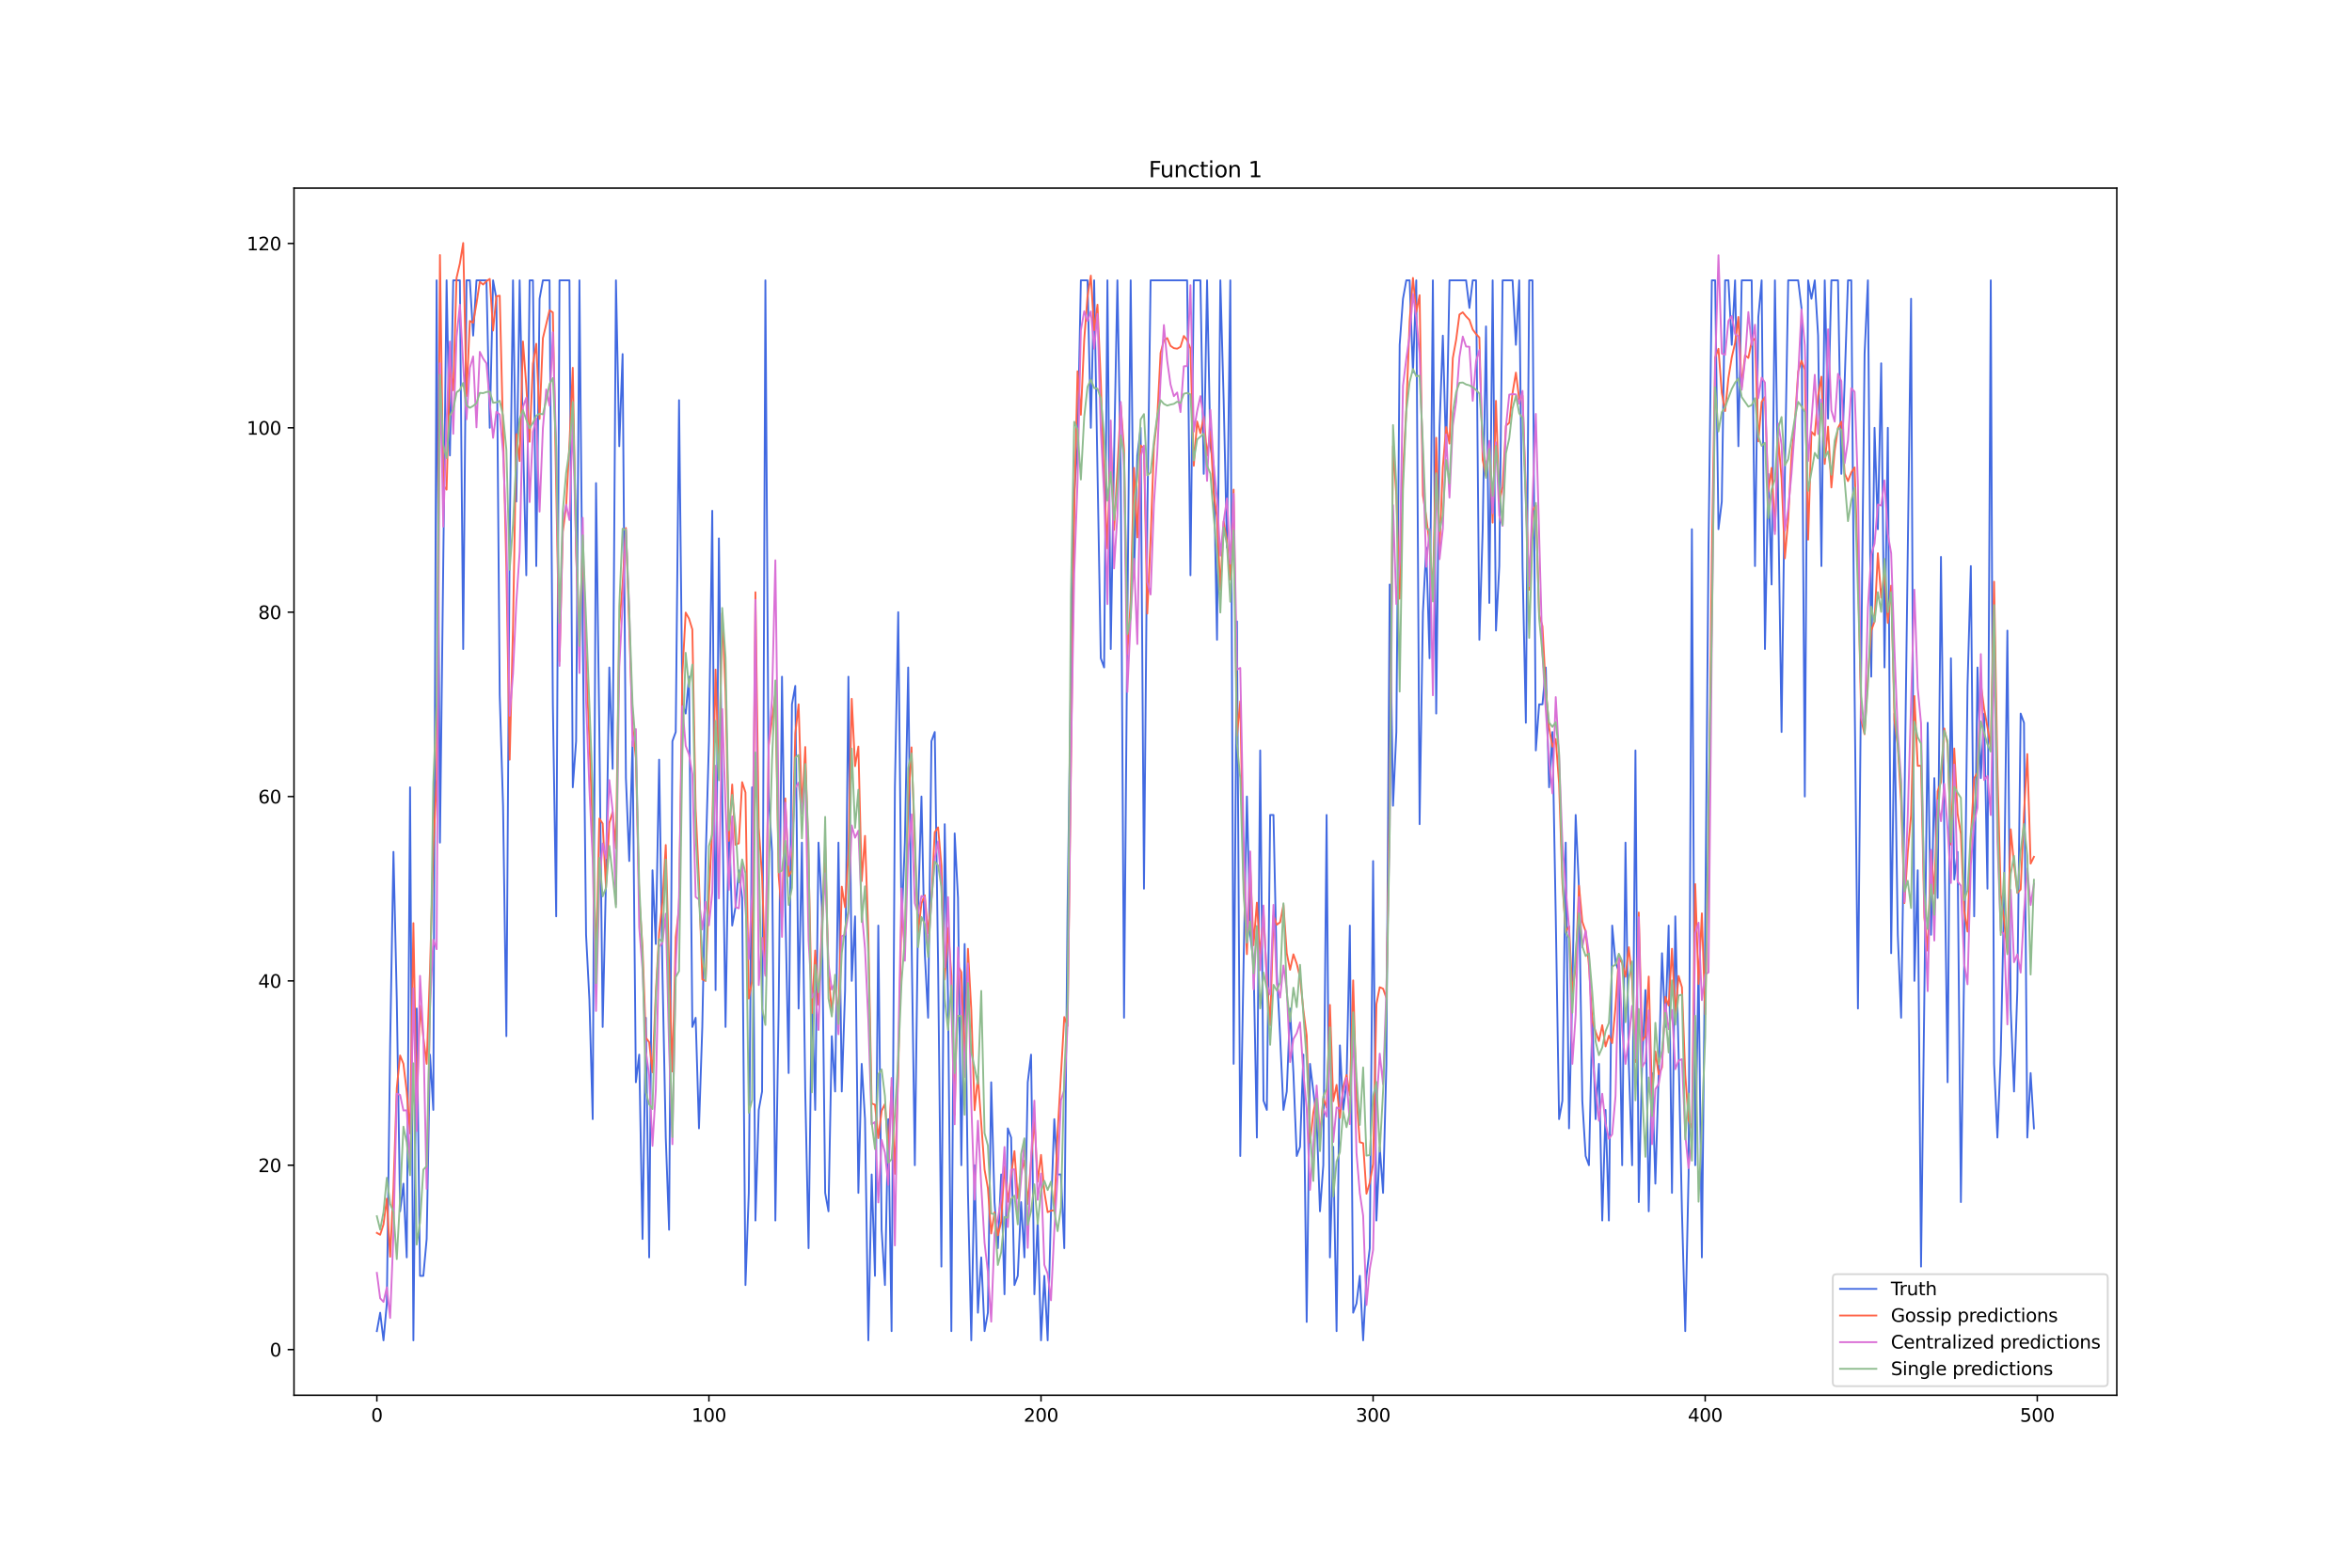 <?xml version="1.0" encoding="utf-8" standalone="no"?>
<!DOCTYPE svg PUBLIC "-//W3C//DTD SVG 1.1//EN"
  "http://www.w3.org/Graphics/SVG/1.1/DTD/svg11.dtd">
<svg xmlns:xlink="http://www.w3.org/1999/xlink" width="1296pt" height="864pt" viewBox="0 0 1296 864" xmlns="http://www.w3.org/2000/svg" version="1.1">
 <defs>
  <style type="text/css">*{stroke-linejoin: round; stroke-linecap: butt}</style>
 </defs>
 <g id="figure_1">
  <g id="patch_1">
   <path d="M 0 864 
L 1296 864 
L 1296 0 
L 0 0 
z
" style="fill: #ffffff"/>
  </g>
  <g id="axes_1">
   <g id="patch_2">
    <path d="M 162 768.96 
L 1166.4 768.96 
L 1166.4 103.68 
L 162 103.68 
z
" style="fill: #ffffff"/>
   </g>
   <g id="matplotlib.axis_1">
    <g id="xtick_1">
     <g id="line2d_1">
      <defs>
       <path id="m62205e3a18" d="M 0 0 
L 0 3.5 
" style="stroke: #000000; stroke-width: 0.8"/>
      </defs>
      <g>
       <use xlink:href="#m62205e3a18" x="207.655" y="768.96" style="stroke: #000000; stroke-width: 0.8"/>
      </g>
     </g>
     <g id="text_1">
      <!-- 0 -->
      <g transform="translate(204.473 783.558) scale(0.1 -0.1)">
       <defs>
        <path id="DejaVuSans-30" d="M 2034 4250 
Q 1547 4250 1301 3770 
Q 1056 3291 1056 2328 
Q 1056 1369 1301 889 
Q 1547 409 2034 409 
Q 2525 409 2770 889 
Q 3016 1369 3016 2328 
Q 3016 3291 2770 3770 
Q 2525 4250 2034 4250 
z
M 2034 4750 
Q 2819 4750 3233 4129 
Q 3647 3509 3647 2328 
Q 3647 1150 3233 529 
Q 2819 -91 2034 -91 
Q 1250 -91 836 529 
Q 422 1150 422 2328 
Q 422 3509 836 4129 
Q 1250 4750 2034 4750 
z
" transform="scale(0.016)"/>
       </defs>
       <use xlink:href="#DejaVuSans-30"/>
      </g>
     </g>
    </g>
    <g id="xtick_2">
     <g id="line2d_2">
      <g>
       <use xlink:href="#m62205e3a18" x="390.639" y="768.96" style="stroke: #000000; stroke-width: 0.8"/>
      </g>
     </g>
     <g id="text_2">
      <!-- 100 -->
      <g transform="translate(381.095 783.558) scale(0.1 -0.1)">
       <defs>
        <path id="DejaVuSans-31" d="M 794 531 
L 1825 531 
L 1825 4091 
L 703 3866 
L 703 4441 
L 1819 4666 
L 2450 4666 
L 2450 531 
L 3481 531 
L 3481 0 
L 794 0 
L 794 531 
z
" transform="scale(0.016)"/>
       </defs>
       <use xlink:href="#DejaVuSans-31"/>
       <use xlink:href="#DejaVuSans-30" x="63.623"/>
       <use xlink:href="#DejaVuSans-30" x="127.246"/>
      </g>
     </g>
    </g>
    <g id="xtick_3">
     <g id="line2d_3">
      <g>
       <use xlink:href="#m62205e3a18" x="573.623" y="768.96" style="stroke: #000000; stroke-width: 0.8"/>
      </g>
     </g>
     <g id="text_3">
      <!-- 200 -->
      <g transform="translate(564.079 783.558) scale(0.1 -0.1)">
       <defs>
        <path id="DejaVuSans-32" d="M 1228 531 
L 3431 531 
L 3431 0 
L 469 0 
L 469 531 
Q 828 903 1448 1529 
Q 2069 2156 2228 2338 
Q 2531 2678 2651 2914 
Q 2772 3150 2772 3378 
Q 2772 3750 2511 3984 
Q 2250 4219 1831 4219 
Q 1534 4219 1204 4116 
Q 875 4013 500 3803 
L 500 4441 
Q 881 4594 1212 4672 
Q 1544 4750 1819 4750 
Q 2544 4750 2975 4387 
Q 3406 4025 3406 3419 
Q 3406 3131 3298 2873 
Q 3191 2616 2906 2266 
Q 2828 2175 2409 1742 
Q 1991 1309 1228 531 
z
" transform="scale(0.016)"/>
       </defs>
       <use xlink:href="#DejaVuSans-32"/>
       <use xlink:href="#DejaVuSans-30" x="63.623"/>
       <use xlink:href="#DejaVuSans-30" x="127.246"/>
      </g>
     </g>
    </g>
    <g id="xtick_4">
     <g id="line2d_4">
      <g>
       <use xlink:href="#m62205e3a18" x="756.607" y="768.96" style="stroke: #000000; stroke-width: 0.8"/>
      </g>
     </g>
     <g id="text_4">
      <!-- 300 -->
      <g transform="translate(747.063 783.558) scale(0.1 -0.1)">
       <defs>
        <path id="DejaVuSans-33" d="M 2597 2516 
Q 3050 2419 3304 2112 
Q 3559 1806 3559 1356 
Q 3559 666 3084 287 
Q 2609 -91 1734 -91 
Q 1441 -91 1130 -33 
Q 819 25 488 141 
L 488 750 
Q 750 597 1062 519 
Q 1375 441 1716 441 
Q 2309 441 2620 675 
Q 2931 909 2931 1356 
Q 2931 1769 2642 2001 
Q 2353 2234 1838 2234 
L 1294 2234 
L 1294 2753 
L 1863 2753 
Q 2328 2753 2575 2939 
Q 2822 3125 2822 3475 
Q 2822 3834 2567 4026 
Q 2313 4219 1838 4219 
Q 1578 4219 1281 4162 
Q 984 4106 628 3988 
L 628 4550 
Q 988 4650 1302 4700 
Q 1616 4750 1894 4750 
Q 2613 4750 3031 4423 
Q 3450 4097 3450 3541 
Q 3450 3153 3228 2886 
Q 3006 2619 2597 2516 
z
" transform="scale(0.016)"/>
       </defs>
       <use xlink:href="#DejaVuSans-33"/>
       <use xlink:href="#DejaVuSans-30" x="63.623"/>
       <use xlink:href="#DejaVuSans-30" x="127.246"/>
      </g>
     </g>
    </g>
    <g id="xtick_5">
     <g id="line2d_5">
      <g>
       <use xlink:href="#m62205e3a18" x="939.591" y="768.96" style="stroke: #000000; stroke-width: 0.8"/>
      </g>
     </g>
     <g id="text_5">
      <!-- 400 -->
      <g transform="translate(930.047 783.558) scale(0.1 -0.1)">
       <defs>
        <path id="DejaVuSans-34" d="M 2419 4116 
L 825 1625 
L 2419 1625 
L 2419 4116 
z
M 2253 4666 
L 3047 4666 
L 3047 1625 
L 3713 1625 
L 3713 1100 
L 3047 1100 
L 3047 0 
L 2419 0 
L 2419 1100 
L 313 1100 
L 313 1709 
L 2253 4666 
z
" transform="scale(0.016)"/>
       </defs>
       <use xlink:href="#DejaVuSans-34"/>
       <use xlink:href="#DejaVuSans-30" x="63.623"/>
       <use xlink:href="#DejaVuSans-30" x="127.246"/>
      </g>
     </g>
    </g>
    <g id="xtick_6">
     <g id="line2d_6">
      <g>
       <use xlink:href="#m62205e3a18" x="1122.575" y="768.96" style="stroke: #000000; stroke-width: 0.8"/>
      </g>
     </g>
     <g id="text_6">
      <!-- 500 -->
      <g transform="translate(1113.032 783.558) scale(0.1 -0.1)">
       <defs>
        <path id="DejaVuSans-35" d="M 691 4666 
L 3169 4666 
L 3169 4134 
L 1269 4134 
L 1269 2991 
Q 1406 3038 1543 3061 
Q 1681 3084 1819 3084 
Q 2600 3084 3056 2656 
Q 3513 2228 3513 1497 
Q 3513 744 3044 326 
Q 2575 -91 1722 -91 
Q 1428 -91 1123 -41 
Q 819 9 494 109 
L 494 744 
Q 775 591 1075 516 
Q 1375 441 1709 441 
Q 2250 441 2565 725 
Q 2881 1009 2881 1497 
Q 2881 1984 2565 2268 
Q 2250 2553 1709 2553 
Q 1456 2553 1204 2497 
Q 953 2441 691 2322 
L 691 4666 
z
" transform="scale(0.016)"/>
       </defs>
       <use xlink:href="#DejaVuSans-35"/>
       <use xlink:href="#DejaVuSans-30" x="63.623"/>
       <use xlink:href="#DejaVuSans-30" x="127.246"/>
      </g>
     </g>
    </g>
   </g>
   <g id="matplotlib.axis_2">
    <g id="ytick_1">
     <g id="line2d_7">
      <defs>
       <path id="m096e31e1e2" d="M 0 0 
L -3.5 0 
" style="stroke: #000000; stroke-width: 0.8"/>
      </defs>
      <g>
       <use xlink:href="#m096e31e1e2" x="162" y="743.8" style="stroke: #000000; stroke-width: 0.8"/>
      </g>
     </g>
     <g id="text_7">
      <!-- 0 -->
      <g transform="translate(148.637 747.599) scale(0.1 -0.1)">
       <use xlink:href="#DejaVuSans-30"/>
      </g>
     </g>
    </g>
    <g id="ytick_2">
     <g id="line2d_8">
      <g>
       <use xlink:href="#m096e31e1e2" x="162" y="642.196" style="stroke: #000000; stroke-width: 0.8"/>
      </g>
     </g>
     <g id="text_8">
      <!-- 20 -->
      <g transform="translate(142.275 645.995) scale(0.1 -0.1)">
       <use xlink:href="#DejaVuSans-32"/>
       <use xlink:href="#DejaVuSans-30" x="63.623"/>
      </g>
     </g>
    </g>
    <g id="ytick_3">
     <g id="line2d_9">
      <g>
       <use xlink:href="#m096e31e1e2" x="162" y="540.592" style="stroke: #000000; stroke-width: 0.8"/>
      </g>
     </g>
     <g id="text_9">
      <!-- 40 -->
      <g transform="translate(142.275 544.391) scale(0.1 -0.1)">
       <use xlink:href="#DejaVuSans-34"/>
       <use xlink:href="#DejaVuSans-30" x="63.623"/>
      </g>
     </g>
    </g>
    <g id="ytick_4">
     <g id="line2d_10">
      <g>
       <use xlink:href="#m096e31e1e2" x="162" y="438.988" style="stroke: #000000; stroke-width: 0.8"/>
      </g>
     </g>
     <g id="text_10">
      <!-- 60 -->
      <g transform="translate(142.275 442.787) scale(0.1 -0.1)">
       <defs>
        <path id="DejaVuSans-36" d="M 2113 2584 
Q 1688 2584 1439 2293 
Q 1191 2003 1191 1497 
Q 1191 994 1439 701 
Q 1688 409 2113 409 
Q 2538 409 2786 701 
Q 3034 994 3034 1497 
Q 3034 2003 2786 2293 
Q 2538 2584 2113 2584 
z
M 3366 4563 
L 3366 3988 
Q 3128 4100 2886 4159 
Q 2644 4219 2406 4219 
Q 1781 4219 1451 3797 
Q 1122 3375 1075 2522 
Q 1259 2794 1537 2939 
Q 1816 3084 2150 3084 
Q 2853 3084 3261 2657 
Q 3669 2231 3669 1497 
Q 3669 778 3244 343 
Q 2819 -91 2113 -91 
Q 1303 -91 875 529 
Q 447 1150 447 2328 
Q 447 3434 972 4092 
Q 1497 4750 2381 4750 
Q 2619 4750 2861 4703 
Q 3103 4656 3366 4563 
z
" transform="scale(0.016)"/>
       </defs>
       <use xlink:href="#DejaVuSans-36"/>
       <use xlink:href="#DejaVuSans-30" x="63.623"/>
      </g>
     </g>
    </g>
    <g id="ytick_5">
     <g id="line2d_11">
      <g>
       <use xlink:href="#m096e31e1e2" x="162" y="337.383" style="stroke: #000000; stroke-width: 0.8"/>
      </g>
     </g>
     <g id="text_11">
      <!-- 80 -->
      <g transform="translate(142.275 341.183) scale(0.1 -0.1)">
       <defs>
        <path id="DejaVuSans-38" d="M 2034 2216 
Q 1584 2216 1326 1975 
Q 1069 1734 1069 1313 
Q 1069 891 1326 650 
Q 1584 409 2034 409 
Q 2484 409 2743 651 
Q 3003 894 3003 1313 
Q 3003 1734 2745 1975 
Q 2488 2216 2034 2216 
z
M 1403 2484 
Q 997 2584 770 2862 
Q 544 3141 544 3541 
Q 544 4100 942 4425 
Q 1341 4750 2034 4750 
Q 2731 4750 3128 4425 
Q 3525 4100 3525 3541 
Q 3525 3141 3298 2862 
Q 3072 2584 2669 2484 
Q 3125 2378 3379 2068 
Q 3634 1759 3634 1313 
Q 3634 634 3220 271 
Q 2806 -91 2034 -91 
Q 1263 -91 848 271 
Q 434 634 434 1313 
Q 434 1759 690 2068 
Q 947 2378 1403 2484 
z
M 1172 3481 
Q 1172 3119 1398 2916 
Q 1625 2713 2034 2713 
Q 2441 2713 2670 2916 
Q 2900 3119 2900 3481 
Q 2900 3844 2670 4047 
Q 2441 4250 2034 4250 
Q 1625 4250 1398 4047 
Q 1172 3844 1172 3481 
z
" transform="scale(0.016)"/>
       </defs>
       <use xlink:href="#DejaVuSans-38"/>
       <use xlink:href="#DejaVuSans-30" x="63.623"/>
      </g>
     </g>
    </g>
    <g id="ytick_6">
     <g id="line2d_12">
      <g>
       <use xlink:href="#m096e31e1e2" x="162" y="235.779" style="stroke: #000000; stroke-width: 0.8"/>
      </g>
     </g>
     <g id="text_12">
      <!-- 100 -->
      <g transform="translate(135.912 239.578) scale(0.1 -0.1)">
       <use xlink:href="#DejaVuSans-31"/>
       <use xlink:href="#DejaVuSans-30" x="63.623"/>
       <use xlink:href="#DejaVuSans-30" x="127.246"/>
      </g>
     </g>
    </g>
    <g id="ytick_7">
     <g id="line2d_13">
      <g>
       <use xlink:href="#m096e31e1e2" x="162" y="134.175" style="stroke: #000000; stroke-width: 0.8"/>
      </g>
     </g>
     <g id="text_13">
      <!-- 120 -->
      <g transform="translate(135.912 137.974) scale(0.1 -0.1)">
       <use xlink:href="#DejaVuSans-31"/>
       <use xlink:href="#DejaVuSans-32" x="63.623"/>
       <use xlink:href="#DejaVuSans-30" x="127.246"/>
      </g>
     </g>
    </g>
   </g>
   <g id="line2d_14">
    <path d="M 207.655 733.64 
L 209.484 723.479 
L 211.314 738.72 
L 213.144 718.399 
L 214.974 576.153 
L 216.804 469.469 
L 218.634 550.752 
L 220.463 667.597 
L 222.293 652.356 
L 224.123 692.998 
L 225.953 433.907 
L 227.783 738.72 
L 229.613 555.832 
L 231.442 703.159 
L 233.272 703.159 
L 235.102 682.838 
L 236.932 581.233 
L 238.762 611.715 
L 240.592 154.496 
L 242.422 464.389 
L 246.081 154.496 
L 247.911 251.02 
L 249.741 154.496 
L 253.401 154.496 
L 255.23 357.704 
L 257.06 154.496 
L 258.89 154.496 
L 260.72 184.977 
L 262.55 154.496 
L 268.039 154.496 
L 269.869 235.779 
L 271.699 154.496 
L 273.529 164.656 
L 275.359 383.105 
L 277.189 444.068 
L 279.018 571.073 
L 280.848 296.742 
L 282.678 154.496 
L 284.508 276.421 
L 286.338 154.496 
L 288.168 240.859 
L 289.997 317.063 
L 291.827 154.496 
L 293.657 154.496 
L 295.487 311.982 
L 297.317 164.656 
L 299.147 154.496 
L 302.806 154.496 
L 304.636 388.186 
L 306.466 505.03 
L 308.296 154.496 
L 313.785 154.496 
L 315.615 433.907 
L 317.445 408.506 
L 319.275 154.496 
L 321.105 347.544 
L 322.935 515.191 
L 324.764 550.752 
L 326.594 616.795 
L 328.424 266.26 
L 330.254 403.426 
L 332.084 565.993 
L 333.914 484.709 
L 335.743 367.865 
L 337.573 423.747 
L 339.403 154.496 
L 341.233 245.94 
L 343.063 195.138 
L 344.893 428.827 
L 346.723 474.549 
L 348.552 408.506 
L 350.382 596.474 
L 352.212 581.233 
L 354.042 682.838 
L 355.872 560.913 
L 357.702 692.998 
L 359.531 479.629 
L 361.361 520.271 
L 363.191 418.667 
L 365.021 535.512 
L 366.851 626.955 
L 368.681 677.757 
L 370.51 408.506 
L 372.34 403.426 
L 374.17 220.539 
L 376 388.186 
L 377.83 393.266 
L 379.66 372.945 
L 381.489 565.993 
L 383.319 560.913 
L 385.149 621.875 
L 386.979 565.993 
L 388.809 474.549 
L 390.639 408.506 
L 392.469 281.501 
L 394.298 545.672 
L 396.128 296.742 
L 397.958 438.988 
L 399.788 565.993 
L 401.618 449.148 
L 403.448 510.111 
L 405.277 499.95 
L 407.107 479.629 
L 408.937 494.87 
L 410.767 708.239 
L 412.597 657.437 
L 414.427 433.907 
L 416.256 672.677 
L 418.086 611.715 
L 419.916 601.554 
L 421.746 154.496 
L 423.576 438.988 
L 425.406 469.469 
L 427.236 672.677 
L 429.065 555.832 
L 430.895 372.945 
L 432.725 499.95 
L 434.555 591.394 
L 436.385 388.186 
L 438.215 378.025 
L 440.044 555.832 
L 441.874 464.389 
L 443.704 601.554 
L 445.534 687.918 
L 447.364 545.672 
L 449.194 611.715 
L 451.023 464.389 
L 452.853 499.95 
L 454.683 657.437 
L 456.513 667.597 
L 458.343 571.073 
L 460.173 601.554 
L 462.003 464.389 
L 463.832 601.554 
L 465.662 545.672 
L 467.492 372.945 
L 469.322 540.592 
L 471.152 505.03 
L 472.982 657.437 
L 474.811 586.314 
L 476.641 616.795 
L 478.471 738.72 
L 480.301 647.276 
L 482.131 703.159 
L 483.961 510.111 
L 485.79 677.757 
L 487.62 708.239 
L 489.45 616.795 
L 491.28 733.64 
L 493.11 433.907 
L 494.94 337.383 
L 496.77 510.111 
L 498.599 464.389 
L 500.429 367.865 
L 502.259 515.191 
L 504.089 642.196 
L 505.919 499.95 
L 507.749 438.988 
L 509.578 525.351 
L 511.408 560.913 
L 513.238 408.506 
L 515.068 403.426 
L 516.898 530.431 
L 518.728 698.078 
L 520.557 454.228 
L 522.387 550.752 
L 524.217 733.64 
L 526.047 459.308 
L 527.877 494.87 
L 529.707 642.196 
L 531.536 520.271 
L 533.366 657.437 
L 535.196 738.72 
L 537.026 642.196 
L 538.856 723.479 
L 540.686 692.998 
L 542.516 733.64 
L 544.345 723.479 
L 546.175 596.474 
L 548.005 662.517 
L 549.835 687.918 
L 551.665 647.276 
L 553.495 713.319 
L 555.324 621.875 
L 557.154 626.955 
L 558.984 708.239 
L 560.814 703.159 
L 562.644 662.517 
L 564.474 692.998 
L 566.303 596.474 
L 568.133 581.233 
L 569.963 713.319 
L 571.793 672.677 
L 573.623 738.72 
L 575.453 703.159 
L 577.283 738.72 
L 579.112 667.597 
L 580.942 616.795 
L 582.772 647.276 
L 584.602 647.276 
L 586.432 687.918 
L 588.262 499.95 
L 590.091 372.945 
L 591.921 271.341 
L 593.751 245.94 
L 595.581 154.496 
L 599.241 154.496 
L 601.07 235.779 
L 602.9 154.496 
L 606.56 362.784 
L 608.39 367.865 
L 610.22 154.496 
L 612.05 357.704 
L 613.879 251.02 
L 615.709 154.496 
L 617.539 261.18 
L 619.369 560.913 
L 621.199 342.464 
L 623.029 154.496 
L 624.858 317.063 
L 626.688 251.02 
L 628.518 235.779 
L 630.348 489.79 
L 632.178 286.581 
L 634.008 154.496 
L 654.136 154.496 
L 655.966 317.063 
L 657.796 154.496 
L 661.455 154.496 
L 663.285 261.18 
L 665.115 154.496 
L 666.945 245.94 
L 668.775 256.1 
L 670.604 352.624 
L 672.434 154.496 
L 674.264 220.539 
L 676.094 301.822 
L 677.924 154.496 
L 679.754 586.314 
L 681.583 342.464 
L 683.413 637.116 
L 685.243 530.431 
L 687.073 438.988 
L 688.903 515.191 
L 690.733 530.431 
L 692.563 626.955 
L 694.392 413.587 
L 696.222 606.635 
L 698.052 611.715 
L 699.882 449.148 
L 701.712 449.148 
L 703.542 535.512 
L 705.371 571.073 
L 707.201 611.715 
L 709.031 601.554 
L 710.861 555.832 
L 712.691 591.394 
L 714.521 637.116 
L 716.35 632.036 
L 718.18 581.233 
L 720.01 728.56 
L 721.84 586.314 
L 725.5 616.795 
L 727.33 667.597 
L 729.159 642.196 
L 730.989 449.148 
L 732.819 692.998 
L 734.649 632.036 
L 736.479 733.64 
L 738.309 576.153 
L 740.138 611.715 
L 741.968 596.474 
L 743.798 510.111 
L 745.628 723.479 
L 747.458 718.399 
L 749.288 703.159 
L 751.117 738.72 
L 752.947 703.159 
L 754.777 687.918 
L 756.607 474.549 
L 758.437 672.677 
L 760.267 632.036 
L 762.097 657.437 
L 763.926 586.314 
L 765.756 322.143 
L 767.586 444.068 
L 769.416 403.426 
L 771.246 190.057 
L 773.076 164.656 
L 774.905 154.496 
L 776.735 154.496 
L 778.565 205.298 
L 780.395 154.496 
L 782.225 454.228 
L 784.055 337.383 
L 785.884 301.822 
L 787.714 362.784 
L 789.544 154.496 
L 791.374 393.266 
L 793.204 235.779 
L 795.034 184.977 
L 796.864 251.02 
L 798.693 154.496 
L 807.843 154.496 
L 809.672 169.736 
L 811.502 154.496 
L 813.332 154.496 
L 815.162 352.624 
L 816.992 291.662 
L 818.822 179.897 
L 820.651 332.303 
L 822.481 154.496 
L 824.311 347.544 
L 826.141 311.982 
L 827.971 154.496 
L 833.46 154.496 
L 835.29 190.057 
L 837.12 154.496 
L 838.95 311.982 
L 840.78 398.346 
L 842.61 154.496 
L 844.439 154.496 
L 846.269 413.587 
L 848.099 388.186 
L 849.929 388.186 
L 851.759 367.865 
L 853.589 433.907 
L 855.418 403.426 
L 857.248 505.03 
L 859.078 616.795 
L 860.908 606.635 
L 862.738 464.389 
L 864.568 621.875 
L 866.397 545.672 
L 868.227 449.148 
L 870.057 489.79 
L 871.887 606.635 
L 873.717 637.116 
L 875.547 642.196 
L 877.377 560.913 
L 879.206 616.795 
L 881.036 586.314 
L 882.866 672.677 
L 884.696 611.715 
L 886.526 672.677 
L 888.356 510.111 
L 890.185 530.431 
L 892.015 535.512 
L 893.845 642.196 
L 895.675 464.389 
L 897.505 586.314 
L 899.335 642.196 
L 901.164 413.587 
L 902.994 662.517 
L 904.824 586.314 
L 906.654 545.672 
L 908.484 667.597 
L 910.314 591.394 
L 912.144 652.356 
L 913.973 591.394 
L 915.803 525.351 
L 917.633 565.993 
L 919.463 510.111 
L 921.293 657.437 
L 923.123 505.03 
L 924.952 581.233 
L 926.782 667.597 
L 928.612 733.64 
L 930.442 647.276 
L 932.272 291.662 
L 934.102 642.196 
L 935.931 530.431 
L 937.761 692.998 
L 939.591 515.191 
L 941.421 301.822 
L 943.251 154.496 
L 945.081 154.496 
L 946.911 291.662 
L 948.74 276.421 
L 950.57 154.496 
L 952.4 154.496 
L 954.23 190.057 
L 956.06 154.496 
L 957.89 245.94 
L 959.719 154.496 
L 965.209 154.496 
L 967.039 311.982 
L 968.869 174.817 
L 970.698 154.496 
L 972.528 357.704 
L 974.358 261.18 
L 976.188 322.143 
L 978.018 154.496 
L 981.678 403.426 
L 983.507 261.18 
L 985.337 154.496 
L 990.827 154.496 
L 992.657 169.736 
L 994.486 438.988 
L 996.316 154.496 
L 998.146 164.656 
L 999.976 154.496 
L 1001.806 184.977 
L 1003.636 311.982 
L 1005.465 154.496 
L 1007.295 230.699 
L 1009.125 154.496 
L 1012.785 154.496 
L 1014.615 261.18 
L 1016.444 210.378 
L 1018.274 154.496 
L 1020.104 154.496 
L 1021.934 383.105 
L 1023.764 555.832 
L 1025.594 362.784 
L 1027.424 195.138 
L 1029.253 154.496 
L 1031.083 372.945 
L 1032.913 235.779 
L 1034.743 291.662 
L 1036.573 200.218 
L 1038.403 367.865 
L 1040.232 235.779 
L 1042.062 525.351 
L 1043.892 393.266 
L 1045.722 515.191 
L 1047.552 560.913 
L 1049.382 444.068 
L 1053.041 164.656 
L 1054.871 540.592 
L 1056.701 479.629 
L 1058.531 698.078 
L 1062.191 398.346 
L 1064.02 515.191 
L 1065.85 428.827 
L 1067.68 494.87 
L 1069.51 306.902 
L 1071.34 459.308 
L 1073.17 596.474 
L 1074.999 362.784 
L 1076.829 484.709 
L 1078.659 469.469 
L 1080.489 662.517 
L 1082.319 530.431 
L 1084.149 378.025 
L 1085.978 311.982 
L 1087.808 505.03 
L 1089.638 367.865 
L 1091.468 428.827 
L 1093.298 393.266 
L 1095.128 489.79 
L 1096.958 154.496 
L 1098.787 586.314 
L 1100.617 626.955 
L 1102.447 581.233 
L 1104.277 494.87 
L 1106.107 347.544 
L 1107.937 555.832 
L 1109.766 601.554 
L 1111.596 545.672 
L 1113.426 393.266 
L 1115.256 398.346 
L 1117.086 626.955 
L 1118.916 591.394 
L 1120.745 621.875 
L 1120.745 621.875 
" clip-path="url(#p7da349e500)" style="fill: none; stroke: #4169e1; stroke-linecap: square"/>
   </g>
   <g id="line2d_15">
    <path d="M 207.655 679.481 
L 209.484 680.534 
L 211.314 674.747 
L 213.144 660.584 
L 214.974 692.634 
L 216.804 654.567 
L 218.634 599.719 
L 220.463 581.713 
L 222.293 586.262 
L 224.123 601.671 
L 225.953 624.666 
L 227.783 508.776 
L 229.613 611.236 
L 231.442 554.322 
L 233.272 571.877 
L 235.102 586.32 
L 236.932 535.027 
L 238.762 467.744 
L 240.592 429.562 
L 242.422 140.53 
L 244.251 267.614 
L 246.081 269.867 
L 247.911 201.34 
L 249.741 215.114 
L 251.571 153.15 
L 253.401 145.159 
L 255.23 133.92 
L 257.06 218.339 
L 258.89 176.885 
L 260.72 177.889 
L 262.55 167.308 
L 264.38 155.294 
L 266.209 156.825 
L 268.039 154.953 
L 269.869 153.714 
L 271.699 182.18 
L 273.529 163.28 
L 275.359 162.96 
L 279.018 313.03 
L 280.848 418.681 
L 282.678 345.841 
L 284.508 239.216 
L 286.338 254.106 
L 288.168 188.199 
L 289.997 212.618 
L 291.827 243.482 
L 293.657 200.494 
L 295.487 189.478 
L 297.317 230.891 
L 299.147 186.371 
L 302.806 171.027 
L 304.636 172.185 
L 308.296 364.446 
L 310.126 293.11 
L 311.956 278.926 
L 313.785 244.562 
L 315.615 202.691 
L 317.445 304.233 
L 319.275 352.776 
L 321.105 300.457 
L 322.935 363.865 
L 324.764 408.475 
L 326.594 457.989 
L 328.424 530.45 
L 330.254 451.126 
L 332.084 453.86 
L 333.914 489.233 
L 335.743 453.595 
L 337.573 447.447 
L 339.403 467.518 
L 341.233 344.868 
L 343.063 321.884 
L 344.893 291.004 
L 348.552 400.384 
L 350.382 417.732 
L 352.212 494.23 
L 354.042 522.058 
L 355.872 571.867 
L 357.702 574.36 
L 359.531 590.995 
L 361.361 547.097 
L 363.191 514.214 
L 365.021 497.119 
L 366.851 465.716 
L 368.681 532.276 
L 370.51 590.538 
L 372.34 516.455 
L 374.17 500.46 
L 376 371.684 
L 377.83 337.604 
L 379.66 340.929 
L 381.489 346.917 
L 383.319 445.89 
L 385.149 485.425 
L 386.979 539.775 
L 388.809 540.621 
L 390.639 493.458 
L 392.469 455.724 
L 394.298 369.019 
L 396.128 427.614 
L 397.958 337.994 
L 399.788 381.155 
L 401.618 463.443 
L 403.448 432.355 
L 405.277 465.605 
L 407.107 464.772 
L 408.937 431.063 
L 410.767 436.739 
L 412.597 550.36 
L 414.427 540.674 
L 416.256 326.392 
L 418.086 456.137 
L 419.916 482.996 
L 421.746 536.815 
L 423.576 410.831 
L 427.236 382.311 
L 429.065 482.663 
L 430.895 505.504 
L 432.725 440.039 
L 434.555 482.867 
L 436.385 479.684 
L 438.215 404.227 
L 440.044 388.177 
L 441.874 447.303 
L 443.704 411.685 
L 445.534 474.639 
L 447.364 558.38 
L 449.194 523.866 
L 451.023 553.787 
L 452.853 511.569 
L 454.683 466.446 
L 456.513 536.543 
L 458.343 558.281 
L 460.173 540.833 
L 462.003 562.083 
L 463.832 488.646 
L 465.662 500.03 
L 467.492 470.477 
L 469.322 385.135 
L 471.152 422.252 
L 472.982 411.447 
L 474.811 485.631 
L 476.641 460.666 
L 478.471 515.099 
L 480.301 608.197 
L 482.131 608.821 
L 483.961 627.234 
L 485.79 612.249 
L 487.62 608.434 
L 489.45 633.628 
L 491.28 599.105 
L 493.11 646.938 
L 494.94 592.437 
L 496.77 502.056 
L 498.599 521.966 
L 500.429 443.782 
L 502.259 411.885 
L 504.089 467.284 
L 505.919 514.183 
L 507.749 497.816 
L 509.578 493.465 
L 511.408 514.334 
L 513.238 494.917 
L 515.068 458.702 
L 516.898 456.006 
L 518.728 477.09 
L 520.557 539.835 
L 522.387 511.433 
L 524.217 537.661 
L 526.047 614.384 
L 527.877 532.303 
L 529.707 535.762 
L 531.536 587.779 
L 533.366 522.911 
L 535.196 556.586 
L 537.026 611.865 
L 538.856 593.412 
L 542.516 644.618 
L 544.345 654.831 
L 546.175 679.819 
L 548.005 668.166 
L 549.835 680.86 
L 551.665 673.371 
L 553.495 642.933 
L 555.324 662.38 
L 557.154 647.726 
L 558.984 634.417 
L 560.814 660.381 
L 562.644 646.143 
L 564.474 639.654 
L 566.303 663.532 
L 569.963 616.592 
L 571.793 651.23 
L 573.623 636.502 
L 575.453 656.79 
L 577.283 668.063 
L 579.112 667.198 
L 580.942 667.12 
L 582.772 624.152 
L 586.432 560.524 
L 588.262 565.41 
L 591.921 282.322 
L 593.751 204.623 
L 595.581 228.599 
L 597.411 187.435 
L 599.241 163.42 
L 601.07 151.904 
L 602.9 182.046 
L 604.73 167.929 
L 606.56 210.13 
L 608.39 265.478 
L 610.22 302.297 
L 612.05 240.014 
L 613.879 292.051 
L 615.709 259.013 
L 617.539 223.375 
L 619.369 247.769 
L 621.199 360.375 
L 623.029 331.147 
L 624.858 257.863 
L 626.688 296.221 
L 628.518 245.504 
L 630.348 247.186 
L 632.178 338.177 
L 634.008 297.086 
L 635.837 245.963 
L 637.667 230.522 
L 639.497 194.548 
L 641.327 187.626 
L 643.157 186.322 
L 644.987 190.614 
L 646.817 191.88 
L 648.646 192.179 
L 650.476 191.144 
L 652.306 185.158 
L 654.136 187.433 
L 655.966 192.098 
L 657.796 256.698 
L 659.625 232.294 
L 661.455 238.749 
L 663.285 229.51 
L 665.115 251.063 
L 666.945 237.71 
L 668.775 272.187 
L 670.604 284.983 
L 672.434 325.257 
L 674.264 287.319 
L 676.094 298.284 
L 677.924 319.485 
L 679.754 269.822 
L 681.583 405.6 
L 683.413 386.458 
L 685.243 484.459 
L 687.073 525.881 
L 688.903 477.499 
L 690.733 520.94 
L 692.563 497.472 
L 694.392 526.552 
L 696.222 503.624 
L 698.052 539.539 
L 699.882 565.086 
L 701.712 504.618 
L 703.542 509.65 
L 705.371 508.273 
L 707.201 498.675 
L 709.031 525.417 
L 710.861 534.479 
L 712.691 525.956 
L 714.521 531.106 
L 716.35 538.745 
L 718.18 556.666 
L 720.01 570.82 
L 721.84 629.634 
L 723.67 613.256 
L 725.5 603.977 
L 727.33 625.877 
L 729.159 605.365 
L 730.989 610.411 
L 732.819 553.847 
L 734.649 606.923 
L 736.479 597.904 
L 738.309 616.11 
L 740.138 599.297 
L 741.968 592.506 
L 743.798 603.645 
L 745.628 540.317 
L 747.458 605.259 
L 749.288 629.515 
L 751.117 630.054 
L 752.947 657.898 
L 754.777 651.844 
L 756.607 641.496 
L 758.437 553.339 
L 760.267 544.088 
L 762.097 544.876 
L 763.926 550.002 
L 765.756 440.14 
L 767.586 245.821 
L 769.416 272.747 
L 771.246 329.959 
L 773.076 260.039 
L 774.905 225.642 
L 776.735 176.909 
L 778.565 153.192 
L 780.395 171.931 
L 782.225 162.699 
L 784.055 272.989 
L 785.884 284.966 
L 787.714 300.036 
L 789.544 327.562 
L 791.374 241.264 
L 793.204 301.848 
L 795.034 257.515 
L 796.864 235.362 
L 798.693 244.483 
L 800.523 197.393 
L 802.353 187.332 
L 804.183 173.333 
L 806.013 172.122 
L 807.843 174.385 
L 809.672 176.299 
L 811.502 181.6 
L 813.332 184.092 
L 815.162 186.026 
L 816.992 253.482 
L 818.822 262.298 
L 820.651 244.178 
L 822.481 288.05 
L 824.311 220.93 
L 826.141 276.523 
L 827.971 268.391 
L 829.801 234.655 
L 831.63 233.029 
L 833.46 216.52 
L 835.29 205.348 
L 837.12 220.142 
L 838.95 218.078 
L 842.61 325.033 
L 844.439 281.504 
L 846.269 278.552 
L 848.099 338.718 
L 849.929 345.147 
L 851.759 379.275 
L 853.589 401.028 
L 855.418 411.533 
L 857.248 407.29 
L 859.078 431.841 
L 860.908 486.78 
L 862.738 513.559 
L 864.568 510.514 
L 866.397 546.992 
L 868.227 532.963 
L 870.057 488.167 
L 871.887 507.946 
L 873.717 513.36 
L 875.547 532.15 
L 877.377 562.532 
L 879.206 568.569 
L 881.036 573.754 
L 882.866 565.011 
L 884.696 576.719 
L 886.526 570.783 
L 888.356 574.861 
L 890.185 554.855 
L 892.015 527.927 
L 893.845 530.861 
L 895.675 538.333 
L 897.505 522.028 
L 899.335 540.217 
L 901.164 585.345 
L 902.994 502.902 
L 904.824 573.727 
L 906.654 570.995 
L 908.484 538.199 
L 910.314 605.082 
L 912.144 579.492 
L 913.973 592.154 
L 915.803 588.285 
L 917.633 549.388 
L 919.463 554.183 
L 921.293 522.882 
L 923.123 558.837 
L 924.952 537.911 
L 926.782 544.136 
L 928.612 592.288 
L 930.442 617.374 
L 932.272 621.743 
L 934.102 487.255 
L 935.931 542.295 
L 937.761 503.374 
L 939.591 559.039 
L 941.421 466.702 
L 943.251 306.008 
L 945.081 197 
L 946.911 192.212 
L 948.74 216.493 
L 950.57 226.549 
L 952.4 208.368 
L 954.23 196.952 
L 956.06 189.061 
L 957.89 174.699 
L 959.719 213.213 
L 961.549 195.807 
L 963.379 197.264 
L 965.209 188.166 
L 967.039 186.532 
L 968.869 243.278 
L 970.698 221.518 
L 972.528 218.835 
L 974.358 270.95 
L 976.188 257.863 
L 978.018 292.701 
L 979.848 241.681 
L 981.678 263.508 
L 983.507 307.725 
L 985.337 285.992 
L 987.167 251.287 
L 988.997 232.982 
L 990.827 204.795 
L 992.657 198.822 
L 994.486 203.68 
L 996.316 297.429 
L 998.146 237.952 
L 999.976 239.901 
L 1001.806 218.385 
L 1003.636 207.609 
L 1005.465 255.696 
L 1007.295 235.164 
L 1009.125 268.649 
L 1010.955 248.33 
L 1012.785 235.824 
L 1014.615 232.403 
L 1016.444 260.966 
L 1018.274 265.144 
L 1020.104 260.348 
L 1021.934 257.577 
L 1023.764 313.024 
L 1025.594 396.798 
L 1027.424 404.649 
L 1029.253 373.144 
L 1031.083 347.618 
L 1032.913 342.474 
L 1034.743 304.89 
L 1036.573 329.454 
L 1038.403 315.486 
L 1040.232 343.31 
L 1042.062 322.728 
L 1043.892 396.902 
L 1045.722 411.118 
L 1047.552 442.02 
L 1049.382 497.691 
L 1051.211 469.721 
L 1053.041 449.262 
L 1054.871 383.603 
L 1056.701 422.058 
L 1058.531 422.032 
L 1060.361 505.742 
L 1062.191 523.956 
L 1064.02 469.062 
L 1065.85 492.627 
L 1067.68 436.077 
L 1069.51 431.067 
L 1071.34 401.444 
L 1073.17 410.077 
L 1074.999 465.451 
L 1076.829 412.514 
L 1078.659 448.395 
L 1080.489 459.542 
L 1082.319 502.112 
L 1084.149 513.419 
L 1085.978 460.936 
L 1087.808 428.91 
L 1089.638 425.773 
L 1091.468 376.977 
L 1093.298 390.705 
L 1095.128 400.762 
L 1096.958 411.634 
L 1098.787 320.598 
L 1100.617 423.917 
L 1102.447 493 
L 1104.277 507.185 
L 1106.107 525.06 
L 1107.937 457.048 
L 1109.766 476.054 
L 1111.596 492.117 
L 1113.426 490.237 
L 1115.256 448.31 
L 1117.086 415.6 
L 1118.916 475.963 
L 1120.745 472.21 
L 1120.745 472.21 
" clip-path="url(#p7da349e500)" style="fill: none; stroke: #ff6347; stroke-linecap: square"/>
   </g>
   <g id="line2d_16">
    <path d="M 207.655 701.505 
L 209.484 715.545 
L 211.314 717.532 
L 213.144 709.484 
L 214.974 726.349 
L 216.804 679.811 
L 218.634 602.765 
L 220.463 603.454 
L 222.293 612.027 
L 224.123 611.894 
L 225.953 643.24 
L 227.783 544.64 
L 229.613 623.337 
L 231.442 537.808 
L 233.272 570.474 
L 235.102 655.274 
L 236.932 555.419 
L 238.762 517.858 
L 240.592 523.144 
L 242.422 200.19 
L 244.251 290.259 
L 246.081 231.884 
L 247.911 188.222 
L 249.741 239.082 
L 251.571 185.817 
L 253.401 167.903 
L 255.23 200.975 
L 257.06 231.105 
L 258.89 202.712 
L 260.72 196.45 
L 262.55 235.526 
L 264.38 193.921 
L 266.209 197.618 
L 268.039 200.236 
L 269.869 221.824 
L 271.699 241.302 
L 273.529 226.9 
L 275.359 228.485 
L 277.189 249.302 
L 279.018 294.509 
L 280.848 394.455 
L 282.678 371.295 
L 284.508 331.944 
L 286.338 304.155 
L 288.168 224.292 
L 289.997 219.187 
L 291.827 276.712 
L 293.657 238.06 
L 295.487 230.535 
L 297.317 281.978 
L 299.147 235.997 
L 300.976 214.644 
L 302.806 223.618 
L 304.636 183.113 
L 306.466 245.916 
L 308.296 367.001 
L 310.126 287.317 
L 311.956 278.185 
L 313.785 286.613 
L 315.615 231.805 
L 319.275 370.93 
L 321.105 285.388 
L 322.935 386.026 
L 324.764 434.566 
L 326.594 473.394 
L 328.424 557.197 
L 330.254 487.345 
L 332.084 464.866 
L 333.914 472.969 
L 335.743 429.946 
L 337.573 446.585 
L 339.403 498.356 
L 341.233 367.729 
L 343.063 333.327 
L 344.893 291.836 
L 346.723 335.074 
L 348.552 411.164 
L 350.382 401.816 
L 352.212 511.053 
L 354.042 534.082 
L 355.872 579.389 
L 357.702 592.702 
L 359.531 631.505 
L 361.361 600.508 
L 363.191 521.774 
L 365.021 519.632 
L 366.851 503.55 
L 368.681 577.465 
L 370.51 630.613 
L 372.34 532.023 
L 374.17 494.36 
L 376 389.209 
L 377.83 411.059 
L 379.66 415.837 
L 381.489 426.61 
L 383.319 494.359 
L 385.149 495.739 
L 386.979 512.193 
L 388.809 497.05 
L 390.639 509.96 
L 392.469 491.815 
L 394.298 422.003 
L 396.128 495.125 
L 397.958 390.768 
L 399.788 444.396 
L 401.618 490.503 
L 403.448 449.942 
L 405.277 499.99 
L 407.107 500.608 
L 408.937 475.935 
L 410.767 500.256 
L 412.597 528.611 
L 414.427 491.976 
L 416.256 330.583 
L 418.086 542.892 
L 419.916 516.858 
L 421.746 537.806 
L 423.576 410.582 
L 425.406 384.908 
L 427.236 308.8 
L 429.065 448.179 
L 430.895 516.347 
L 432.725 442.376 
L 434.555 476.715 
L 436.385 465.434 
L 438.215 434.121 
L 440.044 431.348 
L 441.874 448.539 
L 443.704 426.168 
L 445.534 518.306 
L 447.364 549.912 
L 449.194 546.202 
L 451.023 567.654 
L 452.853 513.33 
L 454.683 481.266 
L 456.513 531.292 
L 458.343 545.344 
L 460.173 541.608 
L 462.003 570.014 
L 463.832 515.963 
L 465.662 515.166 
L 467.492 503.477 
L 469.322 454.903 
L 471.152 461.683 
L 472.982 457.773 
L 474.811 501.902 
L 476.641 522.798 
L 478.471 562.429 
L 480.301 619.685 
L 482.131 618.353 
L 483.961 662.725 
L 485.79 628.253 
L 487.62 635.271 
L 489.45 653.055 
L 491.28 594.132 
L 493.11 686.406 
L 494.94 578.135 
L 496.77 489.581 
L 498.599 529.485 
L 500.429 469.41 
L 502.259 448.819 
L 504.089 497.758 
L 505.919 503.469 
L 507.749 493.813 
L 509.578 494.335 
L 511.408 523.924 
L 513.238 496.718 
L 515.068 472.971 
L 516.898 463.726 
L 518.728 488.238 
L 520.557 533.06 
L 522.387 494.438 
L 524.217 552.904 
L 526.047 619.64 
L 527.877 522.152 
L 529.707 556.422 
L 531.536 593.55 
L 533.366 530.989 
L 535.196 608.069 
L 537.026 661.169 
L 538.856 617.692 
L 540.686 653.636 
L 542.516 685.027 
L 544.345 700.963 
L 546.175 728.398 
L 548.005 679.929 
L 549.835 671.938 
L 551.665 660.841 
L 553.495 632.142 
L 555.324 676.253 
L 557.154 644.697 
L 558.984 644.4 
L 560.814 671.557 
L 564.474 628.178 
L 566.303 687.74 
L 568.133 637.752 
L 569.963 606.594 
L 571.793 661.272 
L 573.623 646.775 
L 575.453 697.097 
L 577.283 702.046 
L 579.112 716.638 
L 580.942 678.016 
L 582.772 648.338 
L 584.602 606.363 
L 586.432 600.748 
L 588.262 564.593 
L 590.091 420.366 
L 591.921 315.987 
L 593.751 265.311 
L 595.581 181.998 
L 597.411 171.564 
L 599.241 176.81 
L 601.07 171.649 
L 602.9 192.234 
L 604.73 172.964 
L 606.56 236.981 
L 608.39 272.812 
L 610.22 332.93 
L 612.05 231.738 
L 613.879 313.268 
L 615.709 283.954 
L 617.539 221.51 
L 619.369 259.494 
L 621.199 381.401 
L 623.029 340.543 
L 624.858 307.995 
L 626.688 354.951 
L 628.518 251.623 
L 630.348 245.554 
L 632.178 320.813 
L 634.008 327.64 
L 635.837 277.645 
L 637.667 249.943 
L 639.497 209.181 
L 641.327 179.135 
L 643.157 198.838 
L 644.987 211.888 
L 646.817 218.368 
L 648.646 216.298 
L 650.476 227.109 
L 652.306 201.86 
L 654.136 201.723 
L 655.966 157.181 
L 657.796 237.869 
L 659.625 226.711 
L 661.455 218.308 
L 663.285 231.011 
L 665.115 265.011 
L 666.945 225.882 
L 668.775 256.144 
L 670.604 275.132 
L 672.434 306.241 
L 674.264 287.362 
L 676.094 274.656 
L 677.924 310.624 
L 679.754 272.183 
L 681.583 369.022 
L 683.413 368.125 
L 685.243 460.901 
L 687.073 519.496 
L 688.903 469.253 
L 690.733 545.247 
L 692.563 510.335 
L 694.392 534.705 
L 696.222 499.048 
L 698.052 542.754 
L 699.882 548.136 
L 701.712 498.693 
L 703.542 542.363 
L 705.371 549.794 
L 707.201 532.126 
L 709.031 545.146 
L 710.861 585.335 
L 712.691 572.658 
L 714.521 569.445 
L 716.35 563.47 
L 718.18 591.687 
L 720.01 610.779 
L 721.84 655.775 
L 723.67 631.34 
L 725.5 598.252 
L 727.33 625.544 
L 729.159 611.263 
L 730.989 615.413 
L 732.819 577.354 
L 734.649 629.369 
L 736.479 610.316 
L 738.309 611.092 
L 740.138 601.989 
L 741.968 594.028 
L 743.798 619.562 
L 745.628 565.71 
L 747.458 635.405 
L 749.288 657.612 
L 751.117 669.968 
L 752.947 719.245 
L 754.777 699.387 
L 756.607 688.867 
L 758.437 609.77 
L 760.267 580.7 
L 762.097 597.49 
L 763.926 545.624 
L 765.756 455.321 
L 767.586 278.422 
L 769.416 332.929 
L 771.246 309.726 
L 773.076 212.549 
L 774.905 197.649 
L 776.735 184.896 
L 778.565 161.936 
L 780.395 175.26 
L 782.225 194.883 
L 785.884 312.413 
L 787.714 291.493 
L 789.544 383.196 
L 791.374 261.709 
L 793.204 308.197 
L 795.034 291.366 
L 796.864 239.451 
L 798.693 274.228 
L 800.523 234.587 
L 802.353 221.4 
L 804.183 196.731 
L 806.013 185.495 
L 807.843 190.994 
L 809.672 191.097 
L 811.502 220.914 
L 813.332 198.9 
L 815.162 192.893 
L 816.992 247.938 
L 818.822 257.294 
L 820.651 242.941 
L 822.481 282.873 
L 824.311 243.793 
L 826.141 284.225 
L 827.971 289.817 
L 829.801 235.185 
L 831.63 217.473 
L 833.46 217.183 
L 835.29 217.364 
L 837.12 222.452 
L 838.95 215.434 
L 840.78 277.2 
L 842.61 322.969 
L 846.269 228.119 
L 849.929 360.819 
L 851.759 391.411 
L 853.589 419.051 
L 855.418 437.247 
L 857.248 384.175 
L 859.078 416.498 
L 860.908 464.109 
L 862.738 489.767 
L 864.568 511.269 
L 866.397 586.334 
L 868.227 559.355 
L 870.057 494.355 
L 871.887 522.081 
L 873.717 512.797 
L 875.547 525.862 
L 877.377 581.849 
L 881.036 617.689 
L 882.866 602.784 
L 884.696 619.372 
L 886.526 627.666 
L 888.356 625.146 
L 890.185 604.177 
L 892.015 527.177 
L 893.845 567.678 
L 895.675 586.368 
L 897.505 572.81 
L 899.335 554.325 
L 901.164 583.347 
L 902.994 505.476 
L 904.824 588.051 
L 906.654 585.074 
L 908.484 556.85 
L 910.314 630.604 
L 912.144 600.275 
L 913.973 597.443 
L 915.803 586.041 
L 917.633 553.388 
L 919.463 567.228 
L 921.293 556.595 
L 923.123 589.238 
L 924.952 584.516 
L 926.782 583.733 
L 928.612 625.383 
L 930.442 643.83 
L 932.272 627.772 
L 934.102 514.449 
L 935.931 508.516 
L 937.761 551.198 
L 939.591 537.085 
L 941.421 535.921 
L 943.251 352.404 
L 945.081 202.198 
L 946.911 140.645 
L 948.74 194.891 
L 950.57 195.564 
L 952.4 176.865 
L 954.23 174.2 
L 956.06 184.046 
L 957.89 185.365 
L 959.719 214.821 
L 961.549 198.356 
L 963.379 171.99 
L 965.209 190.19 
L 967.039 178.975 
L 968.869 219.41 
L 970.698 208.064 
L 972.528 210.846 
L 974.358 279.202 
L 976.188 271.637 
L 978.018 294.36 
L 979.848 233.458 
L 981.678 245.011 
L 983.507 292.353 
L 985.337 280.448 
L 987.167 261.033 
L 988.997 235.893 
L 990.827 206.983 
L 992.657 170.517 
L 994.486 190.319 
L 996.316 254.05 
L 998.146 232.344 
L 999.976 206.567 
L 1001.806 239.236 
L 1003.636 220.147 
L 1005.465 246.187 
L 1007.295 181.495 
L 1009.125 226.193 
L 1010.955 232.383 
L 1012.785 206.054 
L 1014.615 210.098 
L 1016.444 255.349 
L 1018.274 242.74 
L 1020.104 213.957 
L 1021.934 215.918 
L 1023.764 267.54 
L 1025.594 395.603 
L 1027.424 401.218 
L 1029.253 334.82 
L 1031.083 305.628 
L 1032.913 299.637 
L 1034.743 278.07 
L 1036.573 278.647 
L 1038.403 264.741 
L 1040.232 294.352 
L 1042.062 304.882 
L 1043.892 358.445 
L 1045.722 404.123 
L 1047.552 429.745 
L 1049.382 497.065 
L 1051.211 449.477 
L 1054.871 325.005 
L 1056.701 379.242 
L 1058.531 398.638 
L 1060.361 500.951 
L 1062.191 546.26 
L 1064.02 468.372 
L 1065.85 518.375 
L 1067.68 441.083 
L 1069.51 452.591 
L 1071.34 432.002 
L 1073.17 456.963 
L 1074.999 486.641 
L 1076.829 421.372 
L 1078.659 485.809 
L 1080.489 488.116 
L 1082.319 531.347 
L 1084.149 542.491 
L 1085.978 476.559 
L 1087.808 453.089 
L 1089.638 445.243 
L 1091.468 360.481 
L 1093.298 429.888 
L 1095.128 427.667 
L 1096.958 449.217 
L 1098.787 355.739 
L 1100.617 463.559 
L 1102.447 513.03 
L 1104.277 514.889 
L 1106.107 564.598 
L 1107.937 490.331 
L 1109.766 530.303 
L 1111.596 526.009 
L 1113.426 536.033 
L 1115.256 502.805 
L 1117.086 478.688 
L 1118.916 498.796 
L 1120.745 487.02 
L 1120.745 487.02 
" clip-path="url(#p7da349e500)" style="fill: none; stroke: #da70d6; stroke-linecap: square"/>
   </g>
   <g id="line2d_17">
    <path d="M 207.655 670.289 
L 209.484 677.678 
L 211.314 668.035 
L 213.144 649.104 
L 214.974 663.46 
L 216.804 667.893 
L 218.634 693.916 
L 220.463 660.239 
L 222.293 620.925 
L 224.123 629.642 
L 225.953 647.703 
L 227.783 585.975 
L 229.613 685.922 
L 231.442 673.726 
L 233.272 644.592 
L 235.102 642.715 
L 236.932 557.73 
L 238.762 431.57 
L 240.592 386.767 
L 242.422 206.54 
L 244.251 245.277 
L 246.081 252.44 
L 247.911 229.154 
L 249.741 225.785 
L 251.571 216.235 
L 253.401 214.885 
L 255.23 211.031 
L 257.06 223.365 
L 258.89 224.763 
L 260.72 223.715 
L 262.55 222.22 
L 264.38 216.537 
L 266.209 216.672 
L 268.039 216.052 
L 269.869 215.773 
L 271.699 221.966 
L 273.529 221.759 
L 275.359 220.92 
L 277.189 229.125 
L 279.018 247.775 
L 280.848 314.019 
L 282.678 289.032 
L 284.508 252.441 
L 286.338 230.786 
L 288.168 226.032 
L 289.997 231.268 
L 291.827 236.013 
L 293.657 232.983 
L 295.487 229.109 
L 297.317 228.008 
L 299.147 228.33 
L 300.976 220.706 
L 302.806 211.612 
L 304.636 208.377 
L 306.466 246.174 
L 308.296 343.34 
L 310.126 281.602 
L 311.956 260.696 
L 313.785 247.907 
L 315.615 221.57 
L 319.275 356.023 
L 321.105 295.038 
L 326.594 435.181 
L 328.424 541.906 
L 330.254 472.78 
L 332.084 494.036 
L 333.914 489.414 
L 335.743 466.205 
L 337.573 482.347 
L 339.403 500.051 
L 341.233 334.269 
L 343.063 291.381 
L 344.893 292.113 
L 346.723 337.356 
L 348.552 388.022 
L 350.382 411.592 
L 352.212 487.201 
L 354.042 526.471 
L 355.872 602.172 
L 357.702 608.55 
L 359.531 611.222 
L 361.361 550.257 
L 363.191 517.56 
L 365.021 518.863 
L 366.851 473.757 
L 368.681 560.763 
L 370.51 626.676 
L 372.34 538.536 
L 374.17 535.218 
L 376 415.036 
L 377.83 359.792 
L 379.66 378.583 
L 381.489 366.27 
L 383.319 460.225 
L 385.149 495.222 
L 386.979 526.877 
L 388.809 540.344 
L 390.639 466.233 
L 392.469 459.767 
L 394.298 397.28 
L 396.128 430.043 
L 397.958 335.068 
L 399.788 362.515 
L 401.618 457.627 
L 403.448 438.068 
L 405.277 455.585 
L 407.107 486.347 
L 408.937 473.66 
L 410.767 481.275 
L 412.597 613.269 
L 414.427 606.31 
L 416.256 414.686 
L 418.086 471.768 
L 419.916 555.725 
L 421.746 564.897 
L 423.576 483.637 
L 425.406 418.897 
L 427.236 375.022 
L 429.065 480.782 
L 430.895 479.784 
L 432.725 463.395 
L 434.555 498.75 
L 436.385 489.361 
L 438.215 417.517 
L 440.044 416.116 
L 441.874 462.064 
L 443.704 421.048 
L 445.534 464.815 
L 447.364 602.045 
L 449.194 531.864 
L 451.023 546.907 
L 452.853 526.443 
L 454.683 450.207 
L 456.513 550.253 
L 458.343 560.221 
L 460.173 537.222 
L 462.003 564.348 
L 463.832 525.26 
L 465.662 511.324 
L 467.492 502.011 
L 469.322 412.566 
L 471.152 456.236 
L 472.982 435.21 
L 474.811 508.168 
L 476.641 488.482 
L 478.471 525.117 
L 480.301 618.63 
L 482.131 633.288 
L 483.961 592.03 
L 485.79 589.381 
L 487.62 604.026 
L 489.45 640.868 
L 491.28 638.935 
L 493.11 613.88 
L 494.94 583.83 
L 496.77 540.977 
L 498.599 517.411 
L 500.429 423.328 
L 502.259 415.243 
L 504.089 458.836 
L 505.919 521.975 
L 507.749 505.342 
L 509.578 509.292 
L 511.408 527.491 
L 513.238 495.588 
L 515.068 474.826 
L 516.898 477.007 
L 518.728 488.756 
L 520.557 550.435 
L 522.387 567.671 
L 524.217 543.1 
L 526.047 591.438 
L 527.877 559.805 
L 529.707 560.039 
L 531.536 614.36 
L 533.366 541.771 
L 535.196 580.039 
L 537.026 588.401 
L 538.856 597.367 
L 540.686 546.109 
L 542.516 624.496 
L 544.345 631.364 
L 546.175 668.834 
L 548.005 669.092 
L 549.835 697.211 
L 551.665 690.195 
L 553.495 670.722 
L 555.324 671.145 
L 557.154 660.889 
L 558.984 658.957 
L 560.814 674.776 
L 562.644 635.999 
L 564.474 627.363 
L 566.303 675.018 
L 568.133 667.525 
L 569.963 652.7 
L 571.793 674.601 
L 573.623 656.487 
L 575.453 650.755 
L 577.283 655.879 
L 579.112 651.184 
L 580.942 667.459 
L 582.772 678.537 
L 584.602 665.505 
L 586.432 592.431 
L 588.262 552.514 
L 590.091 328.36 
L 591.921 232.458 
L 593.751 236.717 
L 595.581 264.275 
L 597.411 229.882 
L 599.241 213.214 
L 601.07 209.112 
L 602.9 213.859 
L 604.73 214.181 
L 606.56 219.552 
L 608.39 239.843 
L 610.22 275.973 
L 612.05 260.182 
L 613.879 286.53 
L 615.709 268.952 
L 617.539 239.984 
L 619.369 250.592 
L 621.199 349.455 
L 623.029 340.226 
L 624.858 278.91 
L 626.688 262.918 
L 628.518 231.14 
L 630.348 228.21 
L 632.178 262.019 
L 634.008 260.506 
L 635.837 243.287 
L 637.667 228.966 
L 639.497 220.569 
L 641.327 222.6 
L 643.157 223.544 
L 644.987 222.979 
L 646.817 222.579 
L 648.646 221.382 
L 650.476 222.111 
L 652.306 217.022 
L 654.136 216.561 
L 655.966 217.335 
L 657.796 253.754 
L 659.625 242.255 
L 663.285 239.007 
L 665.115 256.533 
L 666.945 261.034 
L 668.775 284.713 
L 670.604 303.775 
L 672.434 337.594 
L 674.264 290.63 
L 676.094 300.356 
L 677.924 331.63 
L 679.754 292.328 
L 681.583 409.764 
L 683.413 429.041 
L 685.243 492.256 
L 687.073 519.475 
L 688.903 507.863 
L 690.733 536.462 
L 692.563 510.448 
L 694.392 555.749 
L 696.222 535.988 
L 698.052 545.239 
L 699.882 575.833 
L 701.712 542.802 
L 703.542 545.891 
L 705.371 541.457 
L 707.201 497.819 
L 709.031 546.958 
L 710.861 563.029 
L 712.691 544.353 
L 714.521 555.087 
L 716.35 531.728 
L 718.18 559.179 
L 720.01 584.123 
L 721.84 622.551 
L 723.67 650.864 
L 725.5 605.549 
L 727.33 634.426 
L 729.159 604.273 
L 730.989 600.055 
L 732.819 566.241 
L 734.649 659.473 
L 736.479 640.16 
L 738.309 635.037 
L 740.138 612.518 
L 741.968 621.242 
L 743.798 612.673 
L 745.628 557.903 
L 747.458 593.476 
L 749.288 619.993 
L 751.117 588.296 
L 752.947 636.902 
L 754.777 636.599 
L 756.607 604.109 
L 758.437 596.316 
L 760.267 634.674 
L 762.097 601.512 
L 763.926 556.307 
L 765.756 457.848 
L 767.586 234.252 
L 769.416 267.492 
L 771.246 381.164 
L 773.076 270.024 
L 774.905 226.787 
L 776.735 210.524 
L 778.565 203.37 
L 780.395 207.381 
L 782.225 207.061 
L 784.055 245.318 
L 785.884 290.96 
L 787.714 292.509 
L 789.544 331.481 
L 791.374 260.834 
L 793.204 292.713 
L 795.034 283.892 
L 796.864 253.576 
L 798.693 266.461 
L 800.523 227.358 
L 802.353 216.166 
L 804.183 210.975 
L 806.013 210.823 
L 807.843 211.877 
L 809.672 212.375 
L 811.502 213.41 
L 813.332 214.906 
L 815.162 216.903 
L 816.992 239.002 
L 818.822 263.354 
L 820.651 247.464 
L 822.481 273.301 
L 824.311 245.733 
L 827.971 289.456 
L 829.801 249.902 
L 831.63 241.527 
L 833.46 225.115 
L 835.29 218.118 
L 837.12 227.805 
L 838.95 230.397 
L 840.78 276.006 
L 842.61 351.573 
L 844.439 297.065 
L 846.269 277.2 
L 848.099 340.866 
L 849.929 360.329 
L 851.759 381.358 
L 853.589 398.231 
L 855.418 400.607 
L 857.248 398.037 
L 859.078 414.826 
L 860.908 483.196 
L 862.738 514.002 
L 864.568 517.025 
L 866.397 558.173 
L 868.227 524.411 
L 870.057 503.288 
L 871.887 521.439 
L 873.717 526.89 
L 875.547 525.446 
L 877.377 547.07 
L 879.206 573.938 
L 881.036 581.558 
L 882.866 577.33 
L 884.696 568.353 
L 886.526 563.741 
L 888.356 532.735 
L 890.185 531.631 
L 892.015 525.616 
L 893.845 529.754 
L 895.675 563.369 
L 897.505 539.338 
L 899.335 529.866 
L 901.164 606.43 
L 902.994 556.037 
L 904.824 601.245 
L 906.654 637.554 
L 908.484 593.85 
L 910.314 615.059 
L 912.144 563.715 
L 913.973 586.538 
L 915.803 578.895 
L 917.633 558.204 
L 919.463 580.035 
L 921.293 540.296 
L 923.123 564.754 
L 924.952 548.685 
L 926.782 548.172 
L 928.612 628.03 
L 930.442 602.651 
L 932.272 639.652 
L 934.102 559.8 
L 935.931 662.3 
L 937.761 619.406 
L 939.591 571.794 
L 941.421 439.876 
L 943.251 346.476 
L 945.081 213.378 
L 946.911 237.805 
L 948.74 227.149 
L 950.57 224.35 
L 954.23 214.367 
L 956.06 210.923 
L 957.89 208.578 
L 959.719 218.84 
L 963.379 224.114 
L 965.209 223.268 
L 967.039 219.488 
L 968.869 240.561 
L 970.698 245.705 
L 972.528 244.048 
L 974.358 285.634 
L 976.188 269.758 
L 978.018 264.084 
L 979.848 235.853 
L 981.678 229.826 
L 983.507 256.475 
L 985.337 253.117 
L 988.997 230.562 
L 990.827 221.462 
L 992.657 223.924 
L 994.486 227.036 
L 996.316 270.54 
L 999.976 249.603 
L 1001.806 252.67 
L 1003.636 222.393 
L 1005.465 252.248 
L 1007.295 248.825 
L 1009.125 261.658 
L 1010.955 242.865 
L 1012.785 236.009 
L 1014.615 236.791 
L 1016.444 265.076 
L 1018.274 287.224 
L 1020.104 275.871 
L 1021.934 268.748 
L 1025.594 383.678 
L 1027.424 404.337 
L 1029.253 378.123 
L 1031.083 334.379 
L 1032.913 342.739 
L 1034.743 326.332 
L 1036.573 337.222 
L 1038.403 308.039 
L 1040.232 337.396 
L 1042.062 326.325 
L 1043.892 390.274 
L 1045.722 410.307 
L 1047.552 433.123 
L 1049.382 491.384 
L 1051.211 485.428 
L 1053.041 500.432 
L 1054.871 397.708 
L 1056.701 406.292 
L 1058.531 409.827 
L 1060.361 491.82 
L 1062.191 512.02 
L 1064.02 487.551 
L 1065.85 504.216 
L 1067.68 452.609 
L 1069.51 424.837 
L 1071.34 402.648 
L 1073.17 408.359 
L 1074.999 464.067 
L 1076.829 433.545 
L 1078.659 436.917 
L 1080.489 439.725 
L 1082.319 496.116 
L 1084.149 490.665 
L 1085.978 458.938 
L 1087.808 448.335 
L 1089.638 426.957 
L 1091.468 397.577 
L 1095.128 410.151 
L 1096.958 414.245 
L 1098.787 333.483 
L 1100.617 450.957 
L 1102.447 515.329 
L 1104.277 480.976 
L 1106.107 525.884 
L 1107.937 481.666 
L 1109.766 471.687 
L 1111.596 491.889 
L 1113.426 468.893 
L 1115.256 454.111 
L 1117.086 471.536 
L 1118.916 537.104 
L 1120.745 484.878 
L 1120.745 484.878 
" clip-path="url(#p7da349e500)" style="fill: none; stroke: #8fbc8f; stroke-linecap: square"/>
   </g>
   <g id="patch_3">
    <path d="M 162 768.96 
L 162 103.68 
" style="fill: none; stroke: #000000; stroke-width: 0.8; stroke-linejoin: miter; stroke-linecap: square"/>
   </g>
   <g id="patch_4">
    <path d="M 1166.4 768.96 
L 1166.4 103.68 
" style="fill: none; stroke: #000000; stroke-width: 0.8; stroke-linejoin: miter; stroke-linecap: square"/>
   </g>
   <g id="patch_5">
    <path d="M 162 768.96 
L 1166.4 768.96 
" style="fill: none; stroke: #000000; stroke-width: 0.8; stroke-linejoin: miter; stroke-linecap: square"/>
   </g>
   <g id="patch_6">
    <path d="M 162 103.68 
L 1166.4 103.68 
" style="fill: none; stroke: #000000; stroke-width: 0.8; stroke-linejoin: miter; stroke-linecap: square"/>
   </g>
   <g id="text_14">
    <!-- Function 1 -->
    <g transform="translate(632.958 97.68) scale(0.12 -0.12)">
     <defs>
      <path id="DejaVuSans-46" d="M 628 4666 
L 3309 4666 
L 3309 4134 
L 1259 4134 
L 1259 2759 
L 3109 2759 
L 3109 2228 
L 1259 2228 
L 1259 0 
L 628 0 
L 628 4666 
z
" transform="scale(0.016)"/>
      <path id="DejaVuSans-75" d="M 544 1381 
L 544 3500 
L 1119 3500 
L 1119 1403 
Q 1119 906 1312 657 
Q 1506 409 1894 409 
Q 2359 409 2629 706 
Q 2900 1003 2900 1516 
L 2900 3500 
L 3475 3500 
L 3475 0 
L 2900 0 
L 2900 538 
Q 2691 219 2414 64 
Q 2138 -91 1772 -91 
Q 1169 -91 856 284 
Q 544 659 544 1381 
z
M 1991 3584 
L 1991 3584 
z
" transform="scale(0.016)"/>
      <path id="DejaVuSans-6e" d="M 3513 2113 
L 3513 0 
L 2938 0 
L 2938 2094 
Q 2938 2591 2744 2837 
Q 2550 3084 2163 3084 
Q 1697 3084 1428 2787 
Q 1159 2491 1159 1978 
L 1159 0 
L 581 0 
L 581 3500 
L 1159 3500 
L 1159 2956 
Q 1366 3272 1645 3428 
Q 1925 3584 2291 3584 
Q 2894 3584 3203 3211 
Q 3513 2838 3513 2113 
z
" transform="scale(0.016)"/>
      <path id="DejaVuSans-63" d="M 3122 3366 
L 3122 2828 
Q 2878 2963 2633 3030 
Q 2388 3097 2138 3097 
Q 1578 3097 1268 2742 
Q 959 2388 959 1747 
Q 959 1106 1268 751 
Q 1578 397 2138 397 
Q 2388 397 2633 464 
Q 2878 531 3122 666 
L 3122 134 
Q 2881 22 2623 -34 
Q 2366 -91 2075 -91 
Q 1284 -91 818 406 
Q 353 903 353 1747 
Q 353 2603 823 3093 
Q 1294 3584 2113 3584 
Q 2378 3584 2631 3529 
Q 2884 3475 3122 3366 
z
" transform="scale(0.016)"/>
      <path id="DejaVuSans-74" d="M 1172 4494 
L 1172 3500 
L 2356 3500 
L 2356 3053 
L 1172 3053 
L 1172 1153 
Q 1172 725 1289 603 
Q 1406 481 1766 481 
L 2356 481 
L 2356 0 
L 1766 0 
Q 1100 0 847 248 
Q 594 497 594 1153 
L 594 3053 
L 172 3053 
L 172 3500 
L 594 3500 
L 594 4494 
L 1172 4494 
z
" transform="scale(0.016)"/>
      <path id="DejaVuSans-69" d="M 603 3500 
L 1178 3500 
L 1178 0 
L 603 0 
L 603 3500 
z
M 603 4863 
L 1178 4863 
L 1178 4134 
L 603 4134 
L 603 4863 
z
" transform="scale(0.016)"/>
      <path id="DejaVuSans-6f" d="M 1959 3097 
Q 1497 3097 1228 2736 
Q 959 2375 959 1747 
Q 959 1119 1226 758 
Q 1494 397 1959 397 
Q 2419 397 2687 759 
Q 2956 1122 2956 1747 
Q 2956 2369 2687 2733 
Q 2419 3097 1959 3097 
z
M 1959 3584 
Q 2709 3584 3137 3096 
Q 3566 2609 3566 1747 
Q 3566 888 3137 398 
Q 2709 -91 1959 -91 
Q 1206 -91 779 398 
Q 353 888 353 1747 
Q 353 2609 779 3096 
Q 1206 3584 1959 3584 
z
" transform="scale(0.016)"/>
      <path id="DejaVuSans-20" transform="scale(0.016)"/>
     </defs>
     <use xlink:href="#DejaVuSans-46"/>
     <use xlink:href="#DejaVuSans-75" x="52.02"/>
     <use xlink:href="#DejaVuSans-6e" x="115.398"/>
     <use xlink:href="#DejaVuSans-63" x="178.777"/>
     <use xlink:href="#DejaVuSans-74" x="233.758"/>
     <use xlink:href="#DejaVuSans-69" x="272.967"/>
     <use xlink:href="#DejaVuSans-6f" x="300.75"/>
     <use xlink:href="#DejaVuSans-6e" x="361.932"/>
     <use xlink:href="#DejaVuSans-20" x="425.311"/>
     <use xlink:href="#DejaVuSans-31" x="457.098"/>
    </g>
   </g>
   <g id="legend_1">
    <g id="patch_7">
     <path d="M 1011.906 763.96 
L 1159.4 763.96 
Q 1161.4 763.96 1161.4 761.96 
L 1161.4 704.247 
Q 1161.4 702.247 1159.4 702.247 
L 1011.906 702.247 
Q 1009.906 702.247 1009.906 704.247 
L 1009.906 761.96 
Q 1009.906 763.96 1011.906 763.96 
z
" style="fill: #ffffff; opacity: 0.8; stroke: #cccccc; stroke-linejoin: miter"/>
    </g>
    <g id="line2d_18">
     <path d="M 1013.906 710.346 
L 1023.906 710.346 
L 1033.906 710.346 
" style="fill: none; stroke: #4169e1; stroke-linecap: square"/>
    </g>
    <g id="text_15">
     <!-- Truth -->
     <g transform="translate(1041.906 713.846) scale(0.1 -0.1)">
      <defs>
       <path id="DejaVuSans-54" d="M -19 4666 
L 3928 4666 
L 3928 4134 
L 2272 4134 
L 2272 0 
L 1638 0 
L 1638 4134 
L -19 4134 
L -19 4666 
z
" transform="scale(0.016)"/>
       <path id="DejaVuSans-72" d="M 2631 2963 
Q 2534 3019 2420 3045 
Q 2306 3072 2169 3072 
Q 1681 3072 1420 2755 
Q 1159 2438 1159 1844 
L 1159 0 
L 581 0 
L 581 3500 
L 1159 3500 
L 1159 2956 
Q 1341 3275 1631 3429 
Q 1922 3584 2338 3584 
Q 2397 3584 2469 3576 
Q 2541 3569 2628 3553 
L 2631 2963 
z
" transform="scale(0.016)"/>
       <path id="DejaVuSans-68" d="M 3513 2113 
L 3513 0 
L 2938 0 
L 2938 2094 
Q 2938 2591 2744 2837 
Q 2550 3084 2163 3084 
Q 1697 3084 1428 2787 
Q 1159 2491 1159 1978 
L 1159 0 
L 581 0 
L 581 4863 
L 1159 4863 
L 1159 2956 
Q 1366 3272 1645 3428 
Q 1925 3584 2291 3584 
Q 2894 3584 3203 3211 
Q 3513 2838 3513 2113 
z
" transform="scale(0.016)"/>
      </defs>
      <use xlink:href="#DejaVuSans-54"/>
      <use xlink:href="#DejaVuSans-72" x="46.334"/>
      <use xlink:href="#DejaVuSans-75" x="87.447"/>
      <use xlink:href="#DejaVuSans-74" x="150.826"/>
      <use xlink:href="#DejaVuSans-68" x="190.035"/>
     </g>
    </g>
    <g id="line2d_19">
     <path d="M 1013.906 725.024 
L 1023.906 725.024 
L 1033.906 725.024 
" style="fill: none; stroke: #ff6347; stroke-linecap: square"/>
    </g>
    <g id="text_16">
     <!-- Gossip predictions -->
     <g transform="translate(1041.906 728.524) scale(0.1 -0.1)">
      <defs>
       <path id="DejaVuSans-47" d="M 3809 666 
L 3809 1919 
L 2778 1919 
L 2778 2438 
L 4434 2438 
L 4434 434 
Q 4069 175 3628 42 
Q 3188 -91 2688 -91 
Q 1594 -91 976 548 
Q 359 1188 359 2328 
Q 359 3472 976 4111 
Q 1594 4750 2688 4750 
Q 3144 4750 3555 4637 
Q 3966 4525 4313 4306 
L 4313 3634 
Q 3963 3931 3569 4081 
Q 3175 4231 2741 4231 
Q 1884 4231 1454 3753 
Q 1025 3275 1025 2328 
Q 1025 1384 1454 906 
Q 1884 428 2741 428 
Q 3075 428 3337 486 
Q 3600 544 3809 666 
z
" transform="scale(0.016)"/>
       <path id="DejaVuSans-73" d="M 2834 3397 
L 2834 2853 
Q 2591 2978 2328 3040 
Q 2066 3103 1784 3103 
Q 1356 3103 1142 2972 
Q 928 2841 928 2578 
Q 928 2378 1081 2264 
Q 1234 2150 1697 2047 
L 1894 2003 
Q 2506 1872 2764 1633 
Q 3022 1394 3022 966 
Q 3022 478 2636 193 
Q 2250 -91 1575 -91 
Q 1294 -91 989 -36 
Q 684 19 347 128 
L 347 722 
Q 666 556 975 473 
Q 1284 391 1588 391 
Q 1994 391 2212 530 
Q 2431 669 2431 922 
Q 2431 1156 2273 1281 
Q 2116 1406 1581 1522 
L 1381 1569 
Q 847 1681 609 1914 
Q 372 2147 372 2553 
Q 372 3047 722 3315 
Q 1072 3584 1716 3584 
Q 2034 3584 2315 3537 
Q 2597 3491 2834 3397 
z
" transform="scale(0.016)"/>
       <path id="DejaVuSans-70" d="M 1159 525 
L 1159 -1331 
L 581 -1331 
L 581 3500 
L 1159 3500 
L 1159 2969 
Q 1341 3281 1617 3432 
Q 1894 3584 2278 3584 
Q 2916 3584 3314 3078 
Q 3713 2572 3713 1747 
Q 3713 922 3314 415 
Q 2916 -91 2278 -91 
Q 1894 -91 1617 61 
Q 1341 213 1159 525 
z
M 3116 1747 
Q 3116 2381 2855 2742 
Q 2594 3103 2138 3103 
Q 1681 3103 1420 2742 
Q 1159 2381 1159 1747 
Q 1159 1113 1420 752 
Q 1681 391 2138 391 
Q 2594 391 2855 752 
Q 3116 1113 3116 1747 
z
" transform="scale(0.016)"/>
       <path id="DejaVuSans-65" d="M 3597 1894 
L 3597 1613 
L 953 1613 
Q 991 1019 1311 708 
Q 1631 397 2203 397 
Q 2534 397 2845 478 
Q 3156 559 3463 722 
L 3463 178 
Q 3153 47 2828 -22 
Q 2503 -91 2169 -91 
Q 1331 -91 842 396 
Q 353 884 353 1716 
Q 353 2575 817 3079 
Q 1281 3584 2069 3584 
Q 2775 3584 3186 3129 
Q 3597 2675 3597 1894 
z
M 3022 2063 
Q 3016 2534 2758 2815 
Q 2500 3097 2075 3097 
Q 1594 3097 1305 2825 
Q 1016 2553 972 2059 
L 3022 2063 
z
" transform="scale(0.016)"/>
       <path id="DejaVuSans-64" d="M 2906 2969 
L 2906 4863 
L 3481 4863 
L 3481 0 
L 2906 0 
L 2906 525 
Q 2725 213 2448 61 
Q 2172 -91 1784 -91 
Q 1150 -91 751 415 
Q 353 922 353 1747 
Q 353 2572 751 3078 
Q 1150 3584 1784 3584 
Q 2172 3584 2448 3432 
Q 2725 3281 2906 2969 
z
M 947 1747 
Q 947 1113 1208 752 
Q 1469 391 1925 391 
Q 2381 391 2643 752 
Q 2906 1113 2906 1747 
Q 2906 2381 2643 2742 
Q 2381 3103 1925 3103 
Q 1469 3103 1208 2742 
Q 947 2381 947 1747 
z
" transform="scale(0.016)"/>
      </defs>
      <use xlink:href="#DejaVuSans-47"/>
      <use xlink:href="#DejaVuSans-6f" x="77.49"/>
      <use xlink:href="#DejaVuSans-73" x="138.672"/>
      <use xlink:href="#DejaVuSans-73" x="190.771"/>
      <use xlink:href="#DejaVuSans-69" x="242.871"/>
      <use xlink:href="#DejaVuSans-70" x="270.654"/>
      <use xlink:href="#DejaVuSans-20" x="334.131"/>
      <use xlink:href="#DejaVuSans-70" x="365.918"/>
      <use xlink:href="#DejaVuSans-72" x="429.395"/>
      <use xlink:href="#DejaVuSans-65" x="468.258"/>
      <use xlink:href="#DejaVuSans-64" x="529.781"/>
      <use xlink:href="#DejaVuSans-69" x="593.258"/>
      <use xlink:href="#DejaVuSans-63" x="621.041"/>
      <use xlink:href="#DejaVuSans-74" x="676.021"/>
      <use xlink:href="#DejaVuSans-69" x="715.23"/>
      <use xlink:href="#DejaVuSans-6f" x="743.014"/>
      <use xlink:href="#DejaVuSans-6e" x="804.195"/>
      <use xlink:href="#DejaVuSans-73" x="867.574"/>
     </g>
    </g>
    <g id="line2d_20">
     <path d="M 1013.906 739.702 
L 1023.906 739.702 
L 1033.906 739.702 
" style="fill: none; stroke: #da70d6; stroke-linecap: square"/>
    </g>
    <g id="text_17">
     <!-- Centralized predictions -->
     <g transform="translate(1041.906 743.202) scale(0.1 -0.1)">
      <defs>
       <path id="DejaVuSans-43" d="M 4122 4306 
L 4122 3641 
Q 3803 3938 3442 4084 
Q 3081 4231 2675 4231 
Q 1875 4231 1450 3742 
Q 1025 3253 1025 2328 
Q 1025 1406 1450 917 
Q 1875 428 2675 428 
Q 3081 428 3442 575 
Q 3803 722 4122 1019 
L 4122 359 
Q 3791 134 3420 21 
Q 3050 -91 2638 -91 
Q 1578 -91 968 557 
Q 359 1206 359 2328 
Q 359 3453 968 4101 
Q 1578 4750 2638 4750 
Q 3056 4750 3426 4639 
Q 3797 4528 4122 4306 
z
" transform="scale(0.016)"/>
       <path id="DejaVuSans-61" d="M 2194 1759 
Q 1497 1759 1228 1600 
Q 959 1441 959 1056 
Q 959 750 1161 570 
Q 1363 391 1709 391 
Q 2188 391 2477 730 
Q 2766 1069 2766 1631 
L 2766 1759 
L 2194 1759 
z
M 3341 1997 
L 3341 0 
L 2766 0 
L 2766 531 
Q 2569 213 2275 61 
Q 1981 -91 1556 -91 
Q 1019 -91 701 211 
Q 384 513 384 1019 
Q 384 1609 779 1909 
Q 1175 2209 1959 2209 
L 2766 2209 
L 2766 2266 
Q 2766 2663 2505 2880 
Q 2244 3097 1772 3097 
Q 1472 3097 1187 3025 
Q 903 2953 641 2809 
L 641 3341 
Q 956 3463 1253 3523 
Q 1550 3584 1831 3584 
Q 2591 3584 2966 3190 
Q 3341 2797 3341 1997 
z
" transform="scale(0.016)"/>
       <path id="DejaVuSans-6c" d="M 603 4863 
L 1178 4863 
L 1178 0 
L 603 0 
L 603 4863 
z
" transform="scale(0.016)"/>
       <path id="DejaVuSans-7a" d="M 353 3500 
L 3084 3500 
L 3084 2975 
L 922 459 
L 3084 459 
L 3084 0 
L 275 0 
L 275 525 
L 2438 3041 
L 353 3041 
L 353 3500 
z
" transform="scale(0.016)"/>
      </defs>
      <use xlink:href="#DejaVuSans-43"/>
      <use xlink:href="#DejaVuSans-65" x="69.824"/>
      <use xlink:href="#DejaVuSans-6e" x="131.348"/>
      <use xlink:href="#DejaVuSans-74" x="194.727"/>
      <use xlink:href="#DejaVuSans-72" x="233.936"/>
      <use xlink:href="#DejaVuSans-61" x="275.049"/>
      <use xlink:href="#DejaVuSans-6c" x="336.328"/>
      <use xlink:href="#DejaVuSans-69" x="364.111"/>
      <use xlink:href="#DejaVuSans-7a" x="391.895"/>
      <use xlink:href="#DejaVuSans-65" x="444.385"/>
      <use xlink:href="#DejaVuSans-64" x="505.908"/>
      <use xlink:href="#DejaVuSans-20" x="569.385"/>
      <use xlink:href="#DejaVuSans-70" x="601.172"/>
      <use xlink:href="#DejaVuSans-72" x="664.648"/>
      <use xlink:href="#DejaVuSans-65" x="703.512"/>
      <use xlink:href="#DejaVuSans-64" x="765.035"/>
      <use xlink:href="#DejaVuSans-69" x="828.512"/>
      <use xlink:href="#DejaVuSans-63" x="856.295"/>
      <use xlink:href="#DejaVuSans-74" x="911.275"/>
      <use xlink:href="#DejaVuSans-69" x="950.484"/>
      <use xlink:href="#DejaVuSans-6f" x="978.268"/>
      <use xlink:href="#DejaVuSans-6e" x="1039.449"/>
      <use xlink:href="#DejaVuSans-73" x="1102.828"/>
     </g>
    </g>
    <g id="line2d_21">
     <path d="M 1013.906 754.38 
L 1023.906 754.38 
L 1033.906 754.38 
" style="fill: none; stroke: #8fbc8f; stroke-linecap: square"/>
    </g>
    <g id="text_18">
     <!-- Single predictions -->
     <g transform="translate(1041.906 757.88) scale(0.1 -0.1)">
      <defs>
       <path id="DejaVuSans-53" d="M 3425 4513 
L 3425 3897 
Q 3066 4069 2747 4153 
Q 2428 4238 2131 4238 
Q 1616 4238 1336 4038 
Q 1056 3838 1056 3469 
Q 1056 3159 1242 3001 
Q 1428 2844 1947 2747 
L 2328 2669 
Q 3034 2534 3370 2195 
Q 3706 1856 3706 1288 
Q 3706 609 3251 259 
Q 2797 -91 1919 -91 
Q 1588 -91 1214 -16 
Q 841 59 441 206 
L 441 856 
Q 825 641 1194 531 
Q 1563 422 1919 422 
Q 2459 422 2753 634 
Q 3047 847 3047 1241 
Q 3047 1584 2836 1778 
Q 2625 1972 2144 2069 
L 1759 2144 
Q 1053 2284 737 2584 
Q 422 2884 422 3419 
Q 422 4038 858 4394 
Q 1294 4750 2059 4750 
Q 2388 4750 2728 4690 
Q 3069 4631 3425 4513 
z
" transform="scale(0.016)"/>
       <path id="DejaVuSans-67" d="M 2906 1791 
Q 2906 2416 2648 2759 
Q 2391 3103 1925 3103 
Q 1463 3103 1205 2759 
Q 947 2416 947 1791 
Q 947 1169 1205 825 
Q 1463 481 1925 481 
Q 2391 481 2648 825 
Q 2906 1169 2906 1791 
z
M 3481 434 
Q 3481 -459 3084 -895 
Q 2688 -1331 1869 -1331 
Q 1566 -1331 1297 -1286 
Q 1028 -1241 775 -1147 
L 775 -588 
Q 1028 -725 1275 -790 
Q 1522 -856 1778 -856 
Q 2344 -856 2625 -561 
Q 2906 -266 2906 331 
L 2906 616 
Q 2728 306 2450 153 
Q 2172 0 1784 0 
Q 1141 0 747 490 
Q 353 981 353 1791 
Q 353 2603 747 3093 
Q 1141 3584 1784 3584 
Q 2172 3584 2450 3431 
Q 2728 3278 2906 2969 
L 2906 3500 
L 3481 3500 
L 3481 434 
z
" transform="scale(0.016)"/>
      </defs>
      <use xlink:href="#DejaVuSans-53"/>
      <use xlink:href="#DejaVuSans-69" x="63.477"/>
      <use xlink:href="#DejaVuSans-6e" x="91.26"/>
      <use xlink:href="#DejaVuSans-67" x="154.639"/>
      <use xlink:href="#DejaVuSans-6c" x="218.115"/>
      <use xlink:href="#DejaVuSans-65" x="245.898"/>
      <use xlink:href="#DejaVuSans-20" x="307.422"/>
      <use xlink:href="#DejaVuSans-70" x="339.209"/>
      <use xlink:href="#DejaVuSans-72" x="402.686"/>
      <use xlink:href="#DejaVuSans-65" x="441.549"/>
      <use xlink:href="#DejaVuSans-64" x="503.072"/>
      <use xlink:href="#DejaVuSans-69" x="566.549"/>
      <use xlink:href="#DejaVuSans-63" x="594.332"/>
      <use xlink:href="#DejaVuSans-74" x="649.312"/>
      <use xlink:href="#DejaVuSans-69" x="688.521"/>
      <use xlink:href="#DejaVuSans-6f" x="716.305"/>
      <use xlink:href="#DejaVuSans-6e" x="777.486"/>
      <use xlink:href="#DejaVuSans-73" x="840.865"/>
     </g>
    </g>
   </g>
  </g>
 </g>
 <defs>
  <clipPath id="p7da349e500">
   <rect x="162" y="103.68" width="1004.4" height="665.28"/>
  </clipPath>
 </defs>
</svg>
